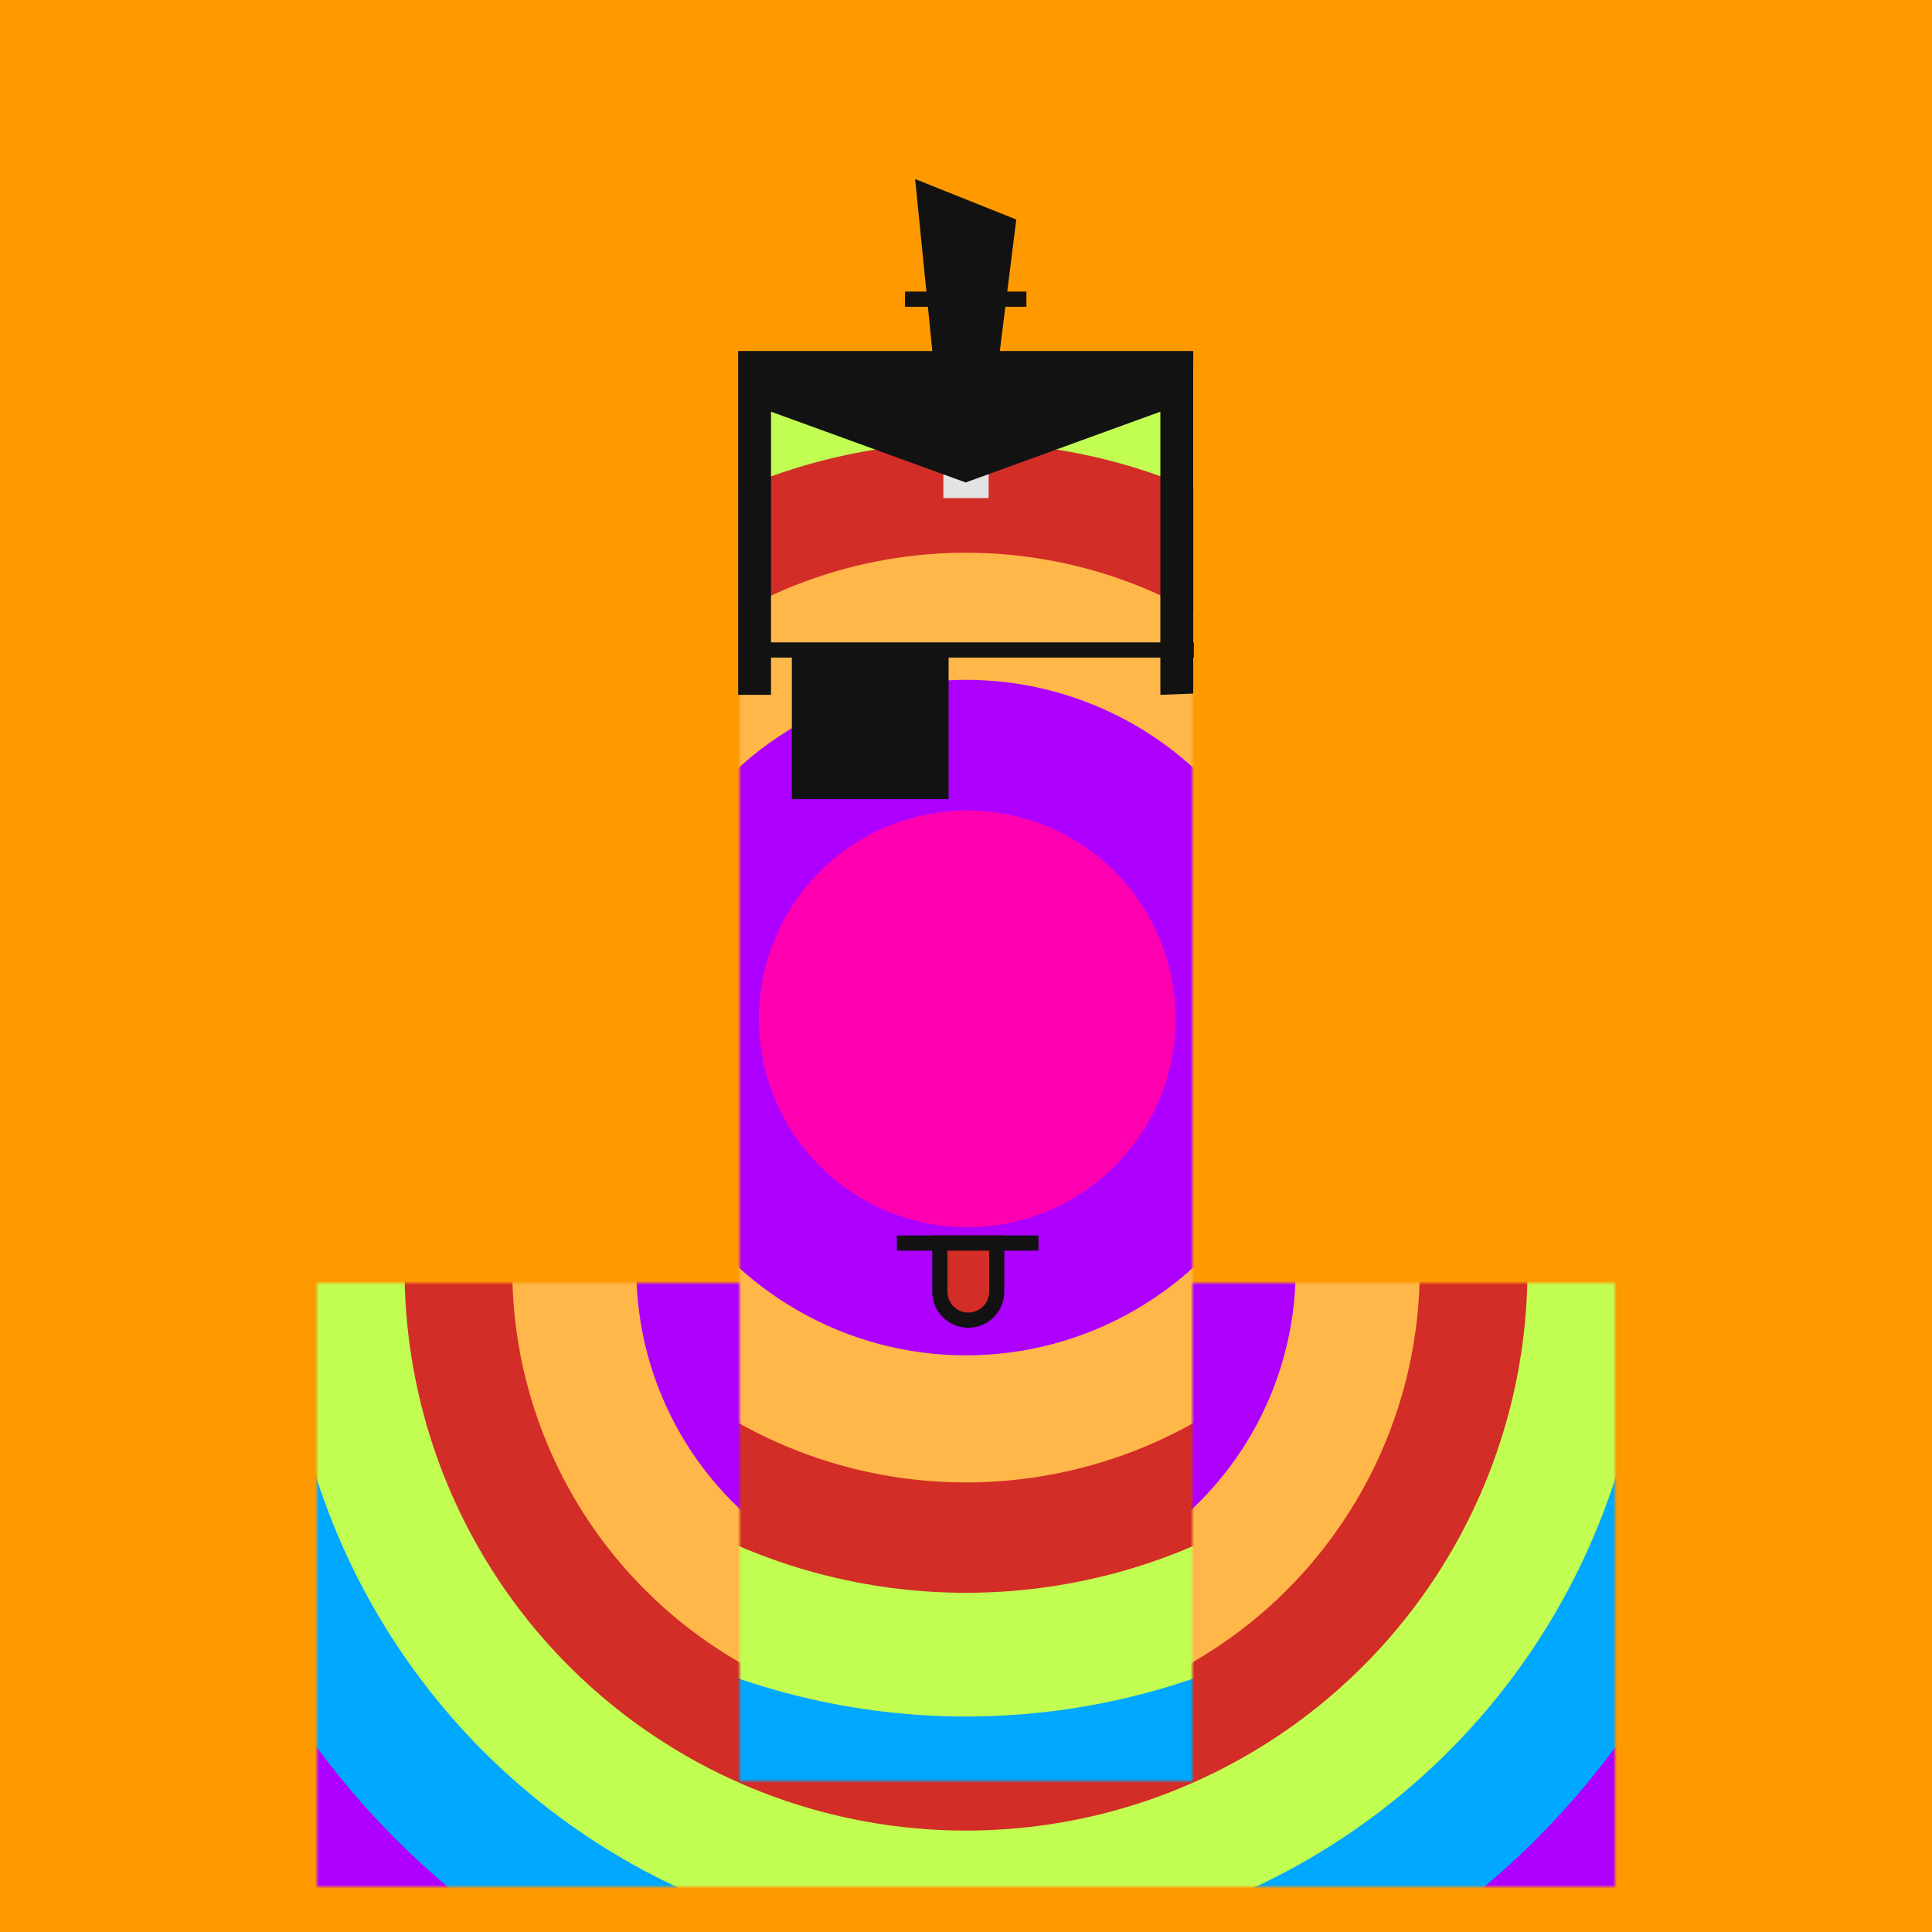 <svg xmlns="http://www.w3.org/2000/svg" viewBox="0 0 512 512"><g id="layer1" transform="translate(0, 0)"><svg width="512" height="512" viewBox="0 0 512 512" fill="none" xmlns="http://www.w3.org/2000/svg">
<g clip-path="url(#clip0_75_1428)">
<path d="M512 0H0V512H512V0Z" fill="#FF9900"/>
<mask id="mask0_75_1428" style="mask-type:alpha" maskUnits="userSpaceOnUse" x="84" y="340" width="344" height="160">
<rect x="84" y="340" width="344" height="160" fill="#DA420F"/>
</mask>
<g mask="url(#mask0_75_1428)">
<circle cx="256" cy="336.328" r="327" fill="#C2FD52"/>
<circle cx="255.999" cy="336.327" r="287.206" fill="#FF00B1"/>
<circle cx="256" cy="336.329" r="253.468" fill="#AD00FF"/>
<circle cx="256" cy="336.328" r="213.675" fill="#00A8FF"/>
<circle cx="256" cy="336.328" r="180.802" fill="#C2FD52"/>
<circle cx="256.001" cy="336.329" r="148.794" fill="#D22D27"/>
<circle cx="256.001" cy="336.329" r="120.246" fill="#FFB74A"/>
<circle cx="256.001" cy="336.329" r="87.373" fill="#AD00FF"/>
<circle cx="256.324" cy="336.652" r="53.894" fill="#FF00B1"/>
<circle cx="256" cy="336.328" r="25.669" fill="#C2FD52"/>
</g>
<mask id="mask1_75_1428" style="mask-type:alpha" maskUnits="userSpaceOnUse" x="196" y="96" width="120" height="376">
<rect x="196" y="96" width="120" height="376" fill="#F15824"/>
</mask>
<g mask="url(#mask1_75_1428)">
<circle cx="256" cy="269.672" r="335" fill="#C2FD52"/>
<circle cx="255.999" cy="269.671" r="294.233" fill="#FF00B1"/>
<circle cx="256" cy="269.672" r="259.669" fill="#AD00FF"/>
<circle cx="256" cy="269.672" r="218.902" fill="#00A8FF"/>
<circle cx="256" cy="269.672" r="185.225" fill="#C2FD52"/>
<circle cx="256" cy="269.672" r="152.434" fill="#D22D27"/>
<circle cx="256" cy="269.672" r="123.188" fill="#FFB74A"/>
<circle cx="256.001" cy="269.673" r="89.511" fill="#AD00FF"/>
<circle cx="256.332" cy="270.004" r="55.212" fill="#FF00B1"/>
<path d="M262 96H250V132H262V96Z" fill="#E3E3E3"/>
</g>
</g>
<defs>
<clipPath id="clip0_75_1428">
<rect width="512" height="512" fill="white"/>
</clipPath>
</defs>
</svg>
</g><g id="layer2" transform="translate(84, 22)"><svg width="344" height="344" viewBox="0 0 344 344" fill="none" xmlns="http://www.w3.org/2000/svg">
<path d="M111.62 71.02H232.22V161.805L223.51 162.14V87.1L171.92 105.86L120.33 87.1V162.14H111.62V71.02Z" fill="#121212"/>
<path d="M158.52 25.46L185.32 36.18L179.96 79.06L163.88 79.06L158.52 25.46Z" fill="#121212"/>
<path d="M155.84 57.285H188" stroke="#121212" stroke-width="4.02"/>
</svg>
</g><g id="layer3" transform="translate(84, 55)"><svg width="344" height="344" viewBox="0 0 344 344" fill="none" xmlns="http://www.w3.org/2000/svg">
<path d="M127.86 117.251H165.38V154.771H127.86V117.251Z" fill="#121212"/>
<path d="M127.86 117.251H165.38M127.86 117.251V154.771H165.38V117.251M127.86 117.251H111.78M165.38 117.251H232.38" stroke="#121212" stroke-width="4.02"/>
</svg>
</g><g id="layer4" transform="translate(84, 140)"><svg width="344" height="344" viewBox="0 0 344 344" fill="none" xmlns="http://www.w3.org/2000/svg">
<path d="M153.68 189.42H191.2" stroke="#121212" stroke-width="4.02"/>
<path d="M180.145 202.317V189.42H165.07V202.317C165.07 206.48 168.445 209.855 172.608 209.855C176.77 209.855 180.145 206.48 180.145 202.317Z" fill="#D22D27" stroke="#121212" stroke-width="4.02"/>
</svg>
</g></svg>